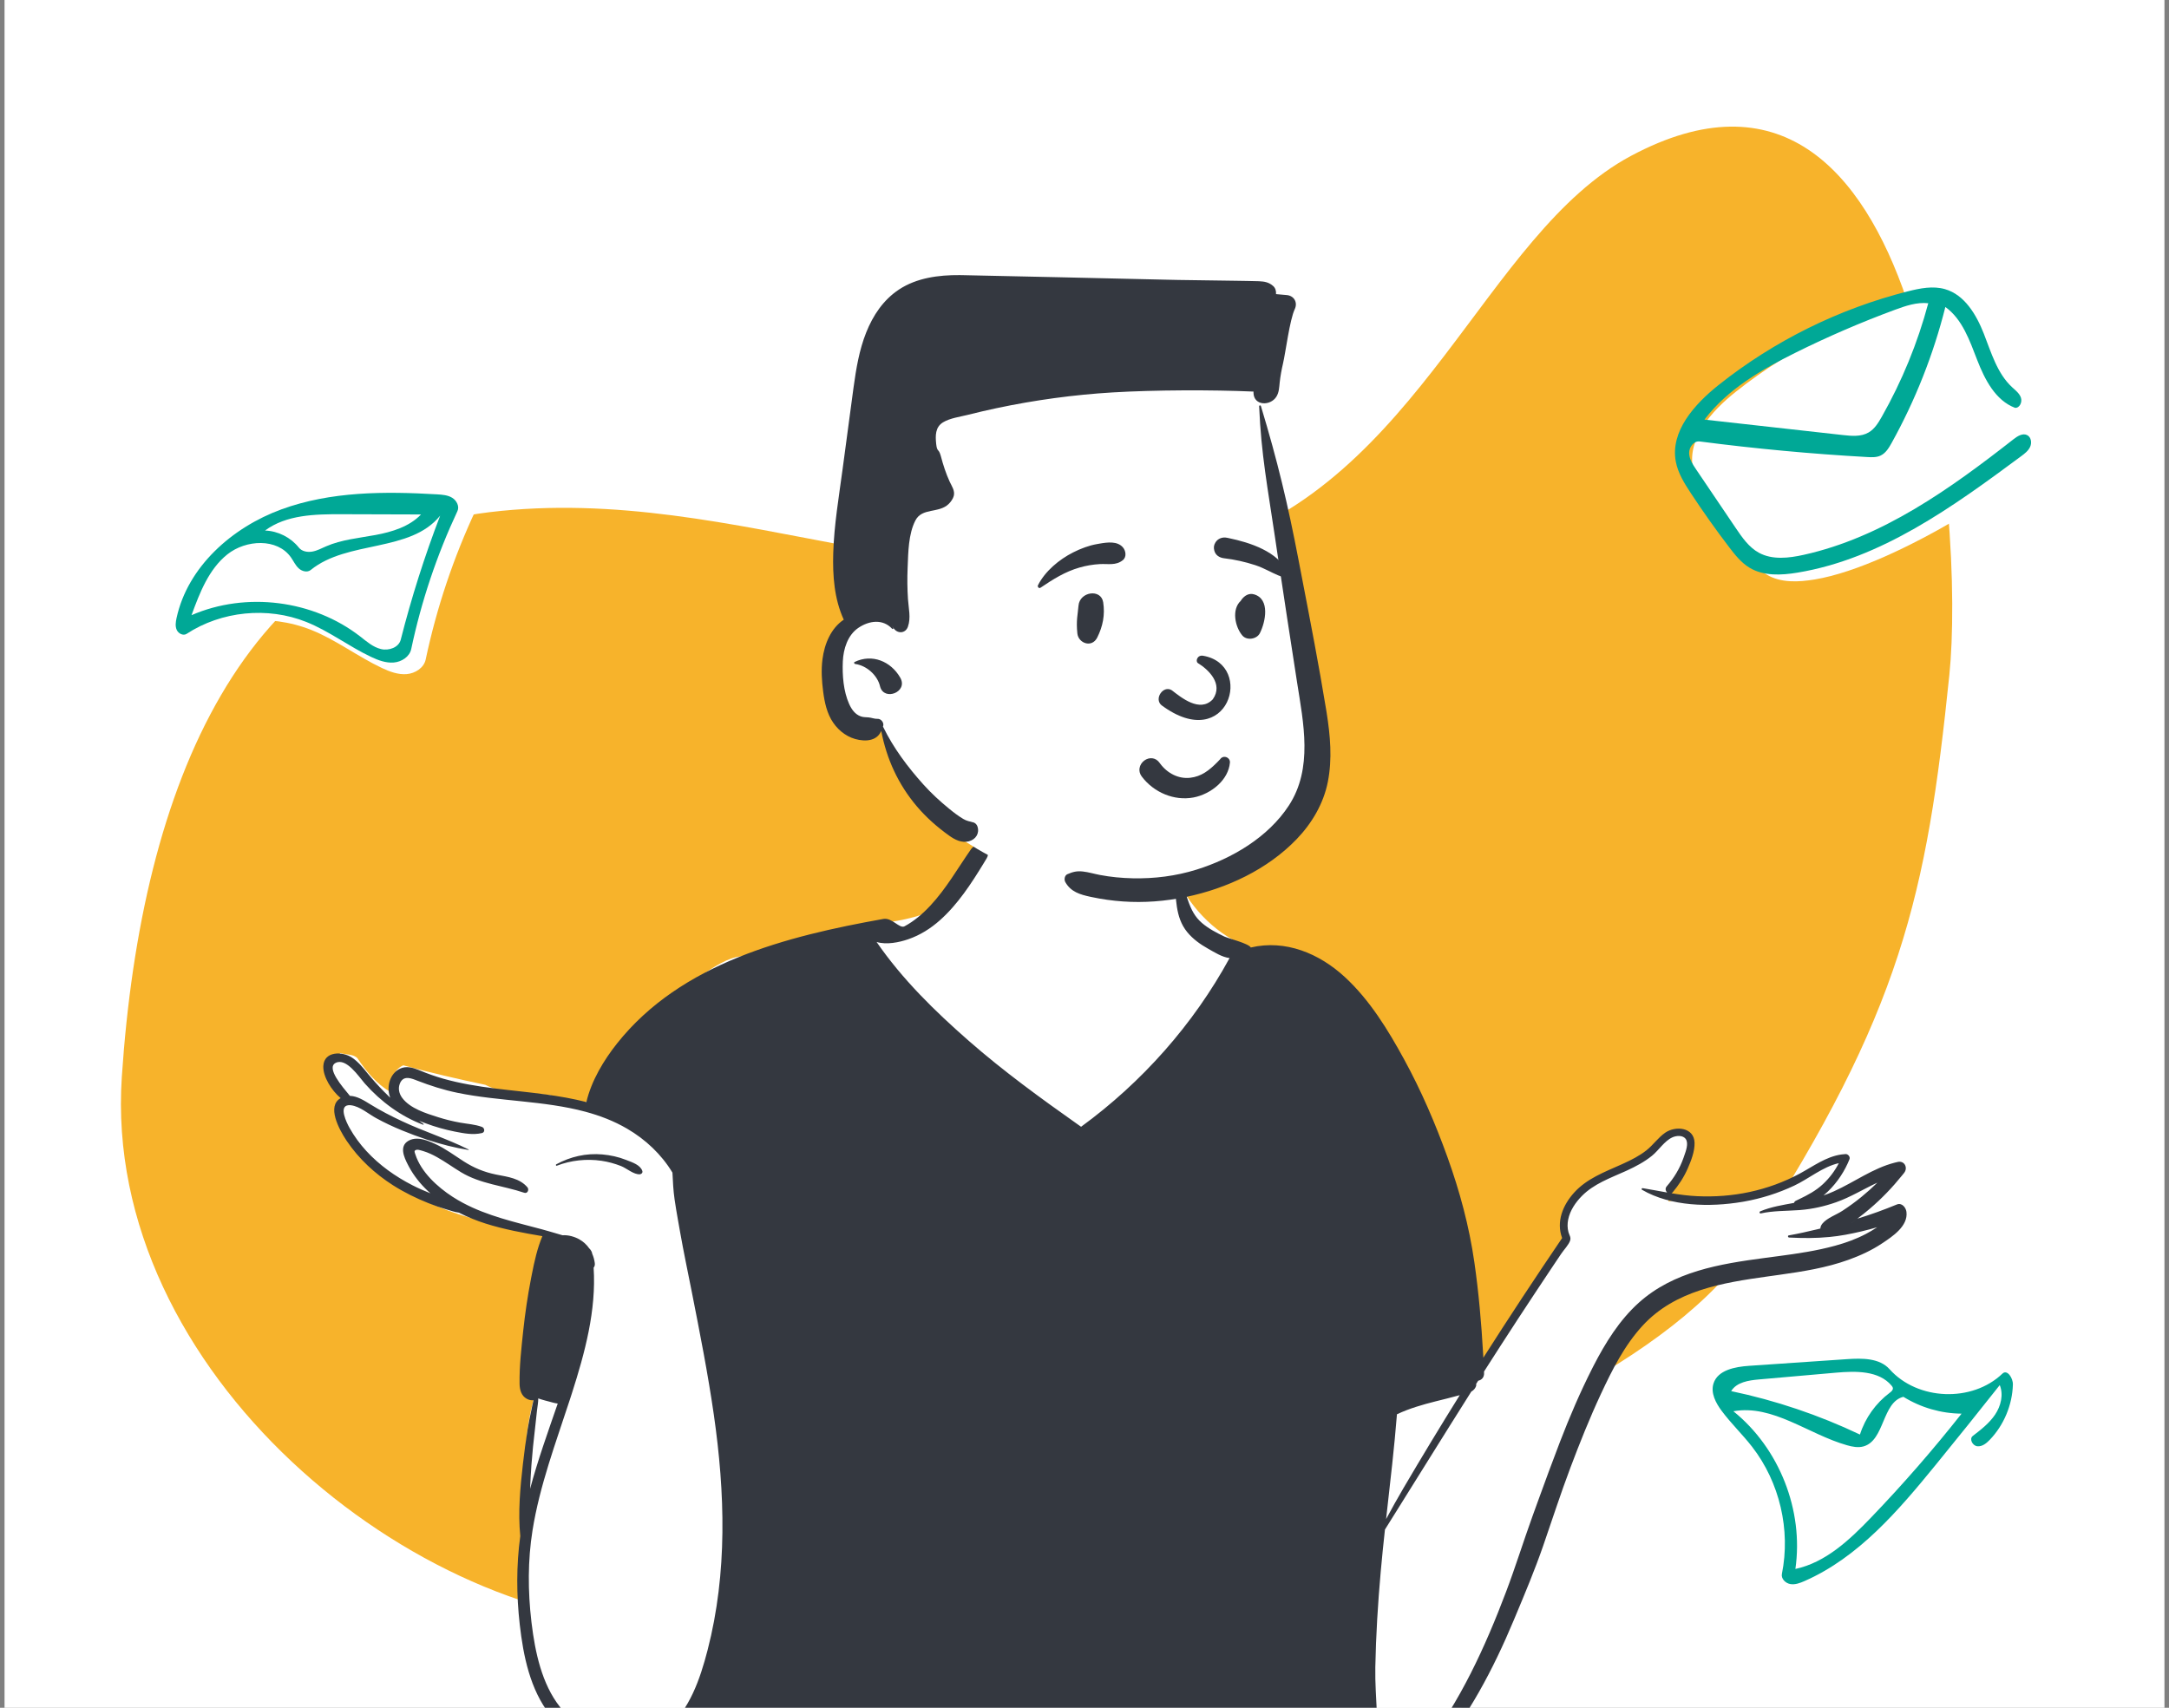 <svg width="320" height="252" viewBox="0 0 320 252" fill="none" xmlns="http://www.w3.org/2000/svg">
<rect x="0" y="0" width="320" height="252" fill="#808080" stroke="none"/>
<g clip-path="url(#clip0_3087_28869)">
<rect width="318.661" height="252" transform="translate(0.669)" fill="white"/>
<path fill-rule="evenodd" clip-rule="evenodd" d="M287.594 99.603C284.249 132.138 280.474 149.323 258.439 183.395C236.404 217.466 135.569 239.88 98.291 239.88C61.012 239.88 15.071 202.376 17.971 158.921C20.87 115.467 35.997 79.95 72.204 75.578C109.207 71.11 141.71 91.801 178.037 80.704C209.444 71.11 219.053 34.541 240.624 23.003C284.249 -0.33 289.869 77.47 287.594 99.603Z" fill="#F7B32B"/>
<path d="M302.037 66.947C300.429 69.672 280.072 83.465 267.724 85.506C265.334 85.901 262.725 86.036 260.649 84.789C259.423 84.052 258.509 82.902 257.641 81.765C255.657 79.165 253.764 76.495 251.967 73.762C251.022 72.326 250.086 70.826 249.765 69.138C248.915 64.666 252.52 60.65 256.082 57.816C264.271 51.303 273.859 46.559 284.004 43.999C285.8 43.546 287.704 43.162 289.483 43.677C292.371 44.512 294.097 47.434 295.199 50.231C296.301 53.028 297.16 56.087 299.362 58.133C299.865 58.6 303.645 64.221 302.037 66.947Z" fill="white"/>
<path fill-rule="evenodd" clip-rule="evenodd" d="M45.921 92.954C39.698 90.47 32.282 91.207 26.672 94.867C26.129 95.221 25.348 94.826 25.079 94.237C24.81 93.647 24.911 92.962 25.048 92.329C26.84 84.083 33.978 77.774 41.916 74.874C49.854 71.975 58.537 71.966 66.975 72.462C67.813 72.511 68.688 72.577 69.402 73.016C70.116 73.455 70.597 74.393 70.241 75.151C66.921 82.22 64.421 89.671 62.805 97.309C62.543 98.547 61.26 99.369 59.996 99.472C58.732 99.576 57.493 99.109 56.346 98.569C52.772 96.887 49.59 94.419 45.921 92.954Z" fill="white"/>
<path fill-rule="evenodd" clip-rule="evenodd" d="M297.284 60.18C294.395 59.081 292.823 56.01 291.705 53.128C290.587 50.246 289.517 47.1 287.005 45.299C285.249 52.292 282.577 59.054 279.08 65.359C278.668 66.101 278.197 66.882 277.426 67.234C276.826 67.508 276.139 67.478 275.481 67.441C267.219 66.977 258.975 66.209 250.77 65.142C249.897 65.029 249.185 65.981 249.203 66.861C249.222 67.742 249.733 68.526 250.226 69.255C252.177 72.142 254.129 75.029 256.08 77.916C257.024 79.313 258.024 80.762 259.505 81.568C261.484 82.645 263.908 82.358 266.108 81.87C277.712 79.296 287.708 72.136 297.067 64.809C297.655 64.348 298.433 63.864 299.092 64.215C299.668 64.521 299.783 65.344 299.512 65.937C299.241 66.529 298.697 66.942 298.173 67.33C288.116 74.78 277.547 82.455 265.199 84.496C262.81 84.891 260.2 85.026 258.124 83.779C256.898 83.042 255.985 81.892 255.117 80.755C253.132 78.155 251.239 75.485 249.442 72.752C248.497 71.316 247.561 69.817 247.24 68.128C246.39 63.656 249.995 59.64 253.557 56.806C261.746 50.293 271.334 45.549 281.479 42.989C283.275 42.536 285.179 42.152 286.958 42.667C289.846 43.502 291.572 46.424 292.674 49.221C293.776 52.018 294.635 55.077 296.837 57.123C297.34 57.59 297.928 58.028 298.153 58.676C298.378 59.325 297.969 60.233 297.284 60.18ZM277.62 61.506C280.607 56.241 282.92 50.594 284.483 44.745C282.809 44.562 281.152 45.127 279.572 45.71C274.582 47.553 269.691 49.663 264.927 52.028C259.893 54.527 254.856 57.435 251.465 61.916C258.277 62.676 265.09 63.437 271.903 64.197C273.187 64.34 274.573 64.463 275.687 63.811C276.563 63.298 277.119 62.389 277.62 61.506Z" fill="#00A896"/>
<path fill-rule="evenodd" clip-rule="evenodd" d="M266.222 233.303C265.559 233.595 264.841 233.866 264.128 233.743C263.414 233.62 262.747 232.95 262.89 232.241C264.2 225.753 262.555 218.727 258.501 213.495C257.08 211.662 255.388 210.049 254.004 208.187C253.131 207.015 252.355 205.54 252.798 204.147C253.427 202.164 255.963 201.682 258.038 201.541C262.862 201.212 267.686 200.883 272.51 200.554C274.733 200.403 277.293 200.38 278.777 202.042C282.907 206.669 290.958 206.979 295.432 202.685C296.125 202.021 296.997 203.343 296.969 204.303C296.883 207.319 295.64 210.288 293.551 212.466C293.058 212.98 292.428 213.483 291.72 213.41C291.012 213.336 290.489 212.319 291.054 211.885C292.265 210.955 293.499 210.001 294.348 208.732C295.198 207.462 295.609 205.798 295.03 204.385C291.914 208.327 288.768 212.245 285.593 216.14C280.087 222.893 274.199 229.8 266.222 233.303ZM274.923 213.433C274.13 213.652 273.285 213.484 272.494 213.26C266.8 211.651 261.555 207.203 255.73 208.244C262.521 213.713 266.127 222.884 264.88 231.514C269.354 230.556 272.888 227.215 276.057 223.914C280.748 219.029 285.202 213.915 289.398 208.599C286.382 208.574 283.377 207.704 280.814 206.113C277.648 206.897 278.066 212.564 274.923 213.433ZM279.058 204.45C277.172 202.227 273.782 202.295 270.877 202.55C267.089 202.883 263.3 203.216 259.512 203.549C257.974 203.684 256.207 203.954 255.405 205.273C261.962 206.646 268.355 208.802 274.404 211.681C275.182 209.237 276.742 207.049 278.798 205.516C279.029 205.343 279.293 205.122 279.263 204.835C279.247 204.688 279.153 204.563 279.058 204.45Z" fill="#00A896"/>
<path fill-rule="evenodd" clip-rule="evenodd" d="M45.186 91.773C39.48 89.491 32.68 90.168 27.535 93.529C27.037 93.855 26.321 93.492 26.075 92.951C25.828 92.409 25.921 91.779 26.047 91.198C27.69 83.623 34.235 77.827 41.514 75.163C48.793 72.499 56.755 72.492 64.493 72.947C65.261 72.993 66.064 73.053 66.719 73.456C67.373 73.859 67.814 74.721 67.488 75.418C64.444 81.911 62.151 88.756 60.669 95.773C60.429 96.911 59.252 97.666 58.093 97.761C56.934 97.856 55.798 97.427 54.747 96.931C51.469 95.385 48.551 93.119 45.186 91.773ZM45.839 84.108C45.33 84.521 44.535 84.303 44.057 83.856C43.578 83.408 43.306 82.788 42.929 82.252C40.912 79.374 36.282 79.613 33.537 81.808C30.793 84.004 29.465 87.474 28.256 90.774C36.307 87.277 46.224 88.532 53.15 93.925C54.096 94.661 55.034 95.491 56.199 95.774C57.363 96.058 58.83 95.548 59.125 94.387C60.701 88.181 62.643 82.068 64.937 76.091C60.535 81.562 51.289 79.68 45.839 84.108ZM44.087 80.801C44.539 81.369 45.36 81.52 46.074 81.392C46.789 81.264 47.438 80.908 48.104 80.618C50.396 79.622 52.935 79.4 55.393 78.944C57.851 78.488 60.386 77.717 62.116 75.913C58.212 75.901 54.309 75.889 50.405 75.878C46.482 75.866 42.255 75.949 39.103 78.285C41.022 78.355 42.891 79.299 44.087 80.801Z" fill="#00A896"/>
<path fill-rule="evenodd" clip-rule="evenodd" d="M269.392 180.498C271.445 179.426 273.45 178.26 275.424 177.047C276.814 176.215 275.583 174.12 274.158 174.877C273.429 175.264 272.703 175.655 271.975 176.04C272.548 175.546 273.079 175.008 273.556 174.422L273.523 174.389C275.36 172.742 273 169.634 270.911 170.987C269.068 172.323 267.209 173.687 265.093 174.567C260.712 176.426 255.88 176.734 251.177 176.787C249.457 176.658 247.813 176.956 246.143 177.289C246.798 174.661 248.436 172.677 249.305 170.132C249.946 167.562 246.24 165.812 244.926 168.282C244.604 168.888 244.296 169.502 243.996 170.118C241.156 172.703 236.415 172.475 233.551 175.25C231.92 176.698 231.122 178.664 230.807 180.637C230.593 181.976 230.925 183.319 230.116 184.506C226.203 190.045 220.019 198.799 216.879 204.895C214.655 190.41 208.718 172.495 202.585 159.251C200.557 155.015 198.237 150.876 195.191 147.286C195.536 146.088 194.317 143.963 193.542 144.617C191.157 141.702 186.941 140.947 183.551 139.497C178.974 137.539 175.177 133.469 173.31 128.842C170.912 120.033 165.008 118.914 156.82 119.303C148.984 119.293 143.186 122.647 141.477 130.629C138.003 136.687 129.802 135.685 123.901 137.289C119.577 138.278 115.381 139.806 111.392 141.746C106.956 137.535 91.066 155.208 89.621 159.757C90.472 159.922 91.317 160.12 92.154 160.362C92.9 160.578 92.587 161.705 91.835 161.525C90.898 161.3 89.956 161.145 89.01 161.037C88.981 161.128 88.956 161.218 88.937 161.307C88.831 161.3 88.725 161.291 88.618 161.283C88.854 161.406 89.081 161.549 89.302 161.732C89.836 162.176 89.14 163.033 88.573 162.679C88.038 162.279 87.338 162.342 86.696 162.207C86.658 163.527 81.952 162.051 81.221 161.613C77.972 161.207 74.63 161.643 71.597 160.075C67.561 159.225 63.495 158.284 59.505 157.201C58.448 157.613 57.455 159.088 58.294 160.17C58.766 160.662 58.16 161.467 57.566 161.117C55.572 159.943 54.031 158.11 52.724 156.136C52.109 155.515 51.017 155.649 50.191 155.391C50.08 155.59 50.015 155.811 50.016 156.038C46.511 156.615 49.011 160.447 50.774 161.64C49.839 162.25 49.803 163.442 49.885 164.438C49.687 164.793 49.621 165.233 49.793 165.631C50.452 167.151 51.878 168.431 52.962 169.662C54.159 171.023 55.226 172.39 56.683 173.493C62.234 177.727 68.933 180.094 75.805 181.02C78.246 181.395 81.756 181.969 83.267 184.034C82.896 186.484 82.215 188.834 81.598 191.224C80.734 194.395 80.793 197.716 80.781 200.949C80.661 200.852 80.429 200.872 80.394 201.057C80.194 202.398 80.044 203.768 79.23 204.895C78.516 206.989 78.041 209.223 77.775 211.423C76.706 221.854 76.45 232.593 78.861 242.862C79.791 246.672 81.303 250.292 83.364 253.626C83.979 254.62 84.967 254.912 85.854 254.716C88.823 256.26 92.564 256.755 95.764 256.363C106.675 253.272 102.874 260.714 118.172 258.435C144.578 255.069 171.265 261.684 197.615 257.8C198.264 262.816 206.759 261.378 209.71 259.257C218.559 252.675 222.953 231.835 227.393 221.263C230.446 212.931 235.557 198.173 242.251 192.581C244.258 191.01 246.684 190.183 249.112 189.516C258.172 187.18 267.266 184.97 276.343 182.699C277.883 182.32 277.606 179.693 275.96 179.861C273.776 180.085 271.584 180.288 269.392 180.498Z" fill="white"/>
<path fill-rule="evenodd" clip-rule="evenodd" d="M67.707 178.936C67.093 178.86 66.492 178.641 65.894 178.469C64.982 178.202 64.088 177.891 63.208 177.536C61.391 176.808 59.629 175.947 57.977 174.893C55.308 173.19 52.951 171.007 51.172 168.379L51.05 168.196C50.035 166.649 48.162 163.213 50.262 162.038C48.909 160.906 47.63 158.874 47.702 157.305C47.804 155.086 50.523 155.116 51.928 156.057C52.848 156.673 53.538 157.536 54.23 158.385C54.996 159.327 55.814 160.226 56.664 161.091C56.889 161.319 57.117 161.544 57.349 161.764L57.582 161.983C57.546 161.897 57.514 161.809 57.486 161.719C57.017 160.256 57.576 158.352 59.038 157.682C59.932 157.272 60.861 157.522 61.728 157.871L61.86 157.925C63.027 158.408 64.208 158.836 65.423 159.179C70.375 160.577 75.544 160.81 80.618 161.508C82.573 161.779 84.564 162.12 86.509 162.621C87.251 159.47 89.069 156.448 91.042 153.963C100.489 142.072 116.07 138.142 130.323 135.598C131.622 135.367 132.698 137.089 133.454 136.681C134.888 135.911 136.149 134.82 137.256 133.634C139.615 131.104 141.29 128.129 143.256 125.31C144.229 123.918 146.466 125.164 145.564 126.658L145.122 127.389C143.302 130.381 141.287 133.464 138.677 135.785C137.29 137.016 135.75 137.989 133.99 138.597C132.656 139.057 130.786 139.444 129.326 138.998L129.151 138.743C129.209 138.828 129.267 138.913 129.326 138.998C133.135 144.521 137.915 149.196 142.952 153.608C148.035 158.058 153.519 162.043 159.036 165.94L159.496 166.265C168.484 159.705 176.077 151.148 181.404 141.372C180.287 141.237 179.183 140.521 178.228 139.987C177.08 139.342 175.999 138.571 175.157 137.544C173.322 135.307 173.561 132.424 173.23 129.71C173.21 129.541 173.433 129.499 173.535 129.583C174.529 130.41 174.878 131.764 175.293 132.934C175.75 134.22 176.268 135.279 177.316 136.184C178.292 137.027 179.483 137.646 180.64 138.198C181.237 138.481 184.198 139.208 184.536 139.811C189.652 138.609 194.637 140.686 198.428 144.189C202.091 147.573 204.78 151.973 207.153 156.316C209.686 160.95 211.761 165.781 213.549 170.746C215.362 175.786 216.751 180.936 217.515 186.241C218.16 190.713 218.555 195.255 218.811 199.777L218.842 200.342C222.627 194.398 226.507 188.516 230.467 182.686C229.566 180.28 230.563 177.824 232.249 175.967C234.118 173.91 236.702 172.955 239.174 171.844L239.499 171.697C240.69 171.153 241.878 170.554 242.907 169.739C243.898 168.953 244.625 167.87 245.668 167.145C247.184 166.09 249.934 166.315 250.005 168.62C250.041 169.886 249.497 171.274 249 172.412C248.437 173.698 247.677 174.863 246.775 175.935C246.733 175.985 246.687 176.024 246.641 176.055L246.606 176.077C247.853 176.284 249.11 176.45 250.392 176.508C252.976 176.627 255.588 176.436 258.119 175.891C260.709 175.333 263.219 174.426 265.549 173.162C267.54 172.083 269.384 170.686 271.646 170.357C271.854 170.325 272.065 170.305 272.281 170.293C272.642 170.273 273.003 170.698 272.861 171.055C272.783 171.252 272.7 171.447 272.61 171.643C271.828 173.367 270.629 175.038 269.133 176.307L269.017 176.404C269.545 176.222 270.064 176.017 270.575 175.786C273.581 174.432 276.307 172.386 279.529 171.563C279.682 171.523 279.836 171.487 279.99 171.453C280.987 171.238 281.512 172.321 280.927 173.064C280.832 173.184 280.738 173.303 280.64 173.421C279.202 175.206 277.616 176.863 275.868 178.352C275.269 178.862 274.651 179.355 274.022 179.827C273.756 180.027 273.49 180.222 273.22 180.415L273.087 180.509C273.402 180.286 273.713 180.06 274.022 179.827C275.994 179.229 277.939 178.521 279.842 177.736C280.598 177.425 281.185 178.192 281.265 178.822C281.534 180.932 279.192 182.459 277.669 183.474C276.141 184.493 274.459 185.268 272.736 185.889C269.425 187.087 265.947 187.631 262.475 188.118L260.788 188.353C254.112 189.287 247.14 190.404 242.35 195.602C239.665 198.514 237.849 202.134 236.187 205.695C234.527 209.252 233.069 212.903 231.686 216.574C230.252 220.374 229.003 224.244 227.676 228.082C226.457 231.606 225.001 235.085 223.559 238.528L223.331 239.072C220.27 246.391 216.613 253.284 211.516 259.395C210.676 260.404 209.319 258.972 210.095 257.972C215.426 251.095 219.135 242.98 222.196 234.885C223.59 231.202 224.757 227.43 226.096 223.726L226.893 221.526C227.957 218.594 229.03 215.664 230.15 212.755C231.567 209.073 233.125 205.436 234.908 201.917L235.097 201.546C236.842 198.152 238.915 194.806 241.768 192.237C246.904 187.611 253.739 186.501 260.347 185.622L262.426 185.348C265.219 184.977 268.021 184.566 270.738 183.819C272.305 183.39 273.837 182.84 275.277 182.082C275.85 181.781 276.409 181.45 276.951 181.089C275.407 181.542 273.841 181.913 272.247 182.204C271.467 182.346 270.695 182.453 269.926 182.527C267.943 182.724 265.976 182.715 263.945 182.609C263.772 182.599 263.716 182.328 263.901 182.294C265.315 182.043 266.731 181.728 268.141 181.386L268.564 181.283C268.572 181.049 268.664 180.8 268.857 180.563C269.559 179.708 270.892 179.271 271.816 178.667C272.785 178.035 273.723 177.353 274.617 176.623C275.435 175.955 276.221 175.248 276.977 174.51L277.204 174.288C277.128 174.362 277.053 174.436 276.977 174.51C274.936 175.453 273.001 176.663 270.87 177.409C269.176 178.005 267.399 178.406 265.607 178.549L265.496 178.558L265.384 178.565C263.514 178.699 261.631 178.645 259.789 179.05C259.582 179.096 259.518 178.82 259.702 178.741C261.312 178.071 262.987 177.812 264.679 177.5C264.715 177.367 264.807 177.249 264.967 177.172L265.4 176.966C266.69 176.346 267.891 175.721 268.963 174.715C269.91 173.826 270.697 172.787 271.289 171.635C268.921 172.155 266.842 173.951 264.689 174.96C262.343 176.061 259.861 176.851 257.311 177.301L257.02 177.351C252.254 178.146 246.523 178.045 242.254 175.566C242.117 175.485 242.215 175.303 242.356 175.325C243.567 175.523 244.766 175.758 245.965 175.967C245.73 175.752 245.626 175.367 245.896 175.058C246.973 173.823 247.825 172.412 248.369 170.867L248.473 170.565C248.724 169.849 249.148 168.737 248.715 168.09C248.302 167.474 247.33 167.559 246.749 167.82C245.54 168.365 244.736 169.728 243.717 170.55C242.606 171.449 241.343 172.115 240.05 172.711L239.777 172.835C237.54 173.842 235.15 174.689 233.392 176.466C232.445 177.421 231.631 178.615 231.359 179.953C231.234 180.567 231.234 181.199 231.399 181.807C231.529 182.282 231.802 182.575 231.645 183.059C231.441 183.683 230.717 184.429 230.344 184.985C229.911 185.627 229.48 186.271 229.049 186.915C228.189 188.203 227.333 189.495 226.477 190.785C224.765 193.369 223.07 195.965 221.39 198.569C220.844 199.417 220.299 200.265 219.756 201.115L218.942 202.39L218.513 203.063L217.779 204.216C217.806 204.322 217.804 204.435 217.769 204.533C217.644 204.889 217.41 205.133 217.12 205.309L217.068 205.34C212.789 212.107 208.579 218.918 204.326 225.701C204.1 227.771 203.887 229.843 203.703 231.916C203.284 236.606 202.997 241.309 202.905 246.017C202.861 248.297 203.043 250.589 203.141 252.866C203.19 253.953 203.255 255.039 203.341 256.124L203.405 256.893C203.489 257.95 203.537 258.999 203.158 260.007C202.821 260.891 201.794 261.09 201.187 260.416C193.261 260.097 185.33 259.854 177.398 259.704C163.201 259.431 148.998 259.473 134.8 259.748C127.668 259.886 120.535 260.081 113.405 260.322C109.892 260.438 106.378 260.602 102.863 260.651C100.97 260.676 97.989 259.987 97.837 257.855L97.833 257.79C97.596 257.854 97.352 257.906 97.101 257.944C96.989 257.961 96.882 257.957 96.783 257.933L96.734 257.92C93.911 258.781 90.341 257.553 87.659 256.837L87.437 256.779C84.877 256.111 82.82 255.156 81.142 253.033C78.205 249.316 77.202 244.324 76.681 239.724C76.192 235.394 76.164 230.985 76.759 226.664C76.408 223.143 76.751 219.51 77.15 216.009C77.347 214.277 77.577 212.548 77.854 210.826C78.008 209.866 78.211 208.915 78.417 207.966C78.5 207.586 78.568 207.178 78.673 206.784L78.72 206.615C78.399 206.658 78.048 206.587 77.709 206.401C76.903 205.958 76.669 205.061 76.655 204.202C76.611 201.614 76.919 198.952 77.192 196.38C77.467 193.812 77.844 191.234 78.337 188.698L78.465 188.044C78.838 186.147 79.266 184.189 80.019 182.407C77.19 181.925 74.369 181.414 71.624 180.543C70.285 180.115 68.966 179.584 67.707 178.936ZM215.361 205.869C215.317 205.879 215.275 205.891 215.233 205.903C214.102 206.22 212.96 206.489 211.821 206.778C209.852 207.274 207.927 207.827 206.097 208.688C205.713 213.531 205.145 218.358 204.604 223.188L204.497 224.154C205.327 222.613 206.177 221.084 207.065 219.574C209.77 214.969 212.536 210.401 215.361 205.869ZM79.41 206.349C79.416 206.924 79.295 207.522 79.231 208.076C79.127 208.975 79.043 209.878 78.936 210.776C78.72 212.582 78.535 214.39 78.401 216.203C78.315 217.361 78.259 218.522 78.209 219.684C79.346 215.433 80.851 211.274 82.283 207.109C82.043 207.084 81.799 207.025 81.546 206.958L81.122 206.844C80.871 206.779 80.059 206.579 79.41 206.349ZM218.942 202.391L218.951 202.581C218.981 203.257 218.576 203.638 218.084 203.737C218.369 203.287 218.656 202.838 218.942 202.391ZM88.863 170.348C90.06 170.454 91.233 170.709 92.351 171.15L92.459 171.192C93.287 171.512 94.497 171.913 94.767 172.797C94.844 173.048 94.639 173.254 94.404 173.275C93.506 173.347 92.448 172.384 91.616 172.059C90.689 171.697 89.719 171.429 88.737 171.286C86.529 170.963 84.228 171.208 82.15 172.013C82.028 172.061 81.952 171.866 82.062 171.808C84.155 170.668 86.483 170.137 88.863 170.348ZM63.498 176.085C63.36 175.963 63.222 175.834 63.085 175.706C62.011 174.689 61.059 173.501 60.354 172.196L60.168 171.843C59.594 170.731 58.889 169.146 60.238 168.345C61.044 167.866 62.015 167.986 62.913 168.277C62.971 168.295 63.029 168.315 63.087 168.335C63.488 168.476 63.875 168.644 64.22 168.805C65.718 169.493 67.039 170.494 68.422 171.377C69.921 172.334 71.401 172.946 73.132 173.304L73.294 173.337C74.918 173.658 76.679 173.864 77.812 175.2C78.096 175.538 77.836 176.169 77.344 176.003C74.213 174.946 70.899 174.713 68.023 172.977C66.833 172.259 65.706 171.435 64.489 170.755C63.843 170.393 63.177 170.077 62.466 169.861L62.078 169.746C61.851 169.68 61.58 169.614 61.397 169.679C61.05 169.8 61.161 169.986 61.268 170.31L61.279 170.343C62.123 172.956 64.529 175.142 66.758 176.589C67.27 176.922 67.793 177.227 68.326 177.51C71.936 179.435 75.975 180.331 79.943 181.395C79.943 181.395 82.237 182.036 82.996 182.276C83.842 182.206 84.807 182.505 85.444 182.862C86.064 183.209 86.563 183.675 86.94 184.222C86.94 184.222 87.303 184.525 87.369 184.995C87.56 185.43 87.688 185.899 87.752 186.389C87.788 186.676 87.716 186.896 87.58 187.053C87.99 193.351 86.29 199.614 84.373 205.599L84.183 206.189L84.061 206.563C81.994 212.909 79.622 219.209 78.564 225.825C77.856 230.245 77.878 234.819 78.397 239.258L78.434 239.565C78.945 243.762 79.93 248.471 82.597 251.85C83.958 253.574 85.57 254.34 87.631 254.895L87.744 254.925C89.609 255.416 91.533 256.113 93.456 256.323C95.24 256.518 96.736 255.854 98.342 255.232L98.344 255.23C101.726 252.235 103.262 247.873 104.397 243.471C107.338 232.08 106.973 220.256 105.305 208.698C104.435 202.659 103.252 196.673 102.073 190.688C101.484 187.697 100.848 184.712 100.321 181.711L100.008 179.944C99.835 178.963 99.668 177.981 99.525 176.994C99.332 175.668 99.274 174.364 99.208 173.03C97.588 170.343 95.236 168.131 92.512 166.544C90.561 165.406 88.496 164.618 86.365 164.046C80.272 162.403 73.629 162.519 67.498 161.255C65.439 160.831 63.483 160.202 61.529 159.447L61.263 159.343C60.367 158.994 59.453 158.8 59.007 159.857C58.691 160.609 58.879 161.392 59.354 162.024C60.519 163.572 62.861 164.291 64.623 164.848C65.684 165.185 66.766 165.452 67.861 165.651C68.956 165.85 70.055 165.9 71.105 166.287C71.51 166.435 71.59 167.079 71.105 167.193C69.774 167.505 68.434 167.238 67.111 166.979C65.658 166.692 64.226 166.285 62.835 165.769C62.578 165.675 62.312 165.575 62.042 165.469L61.838 165.388C62.049 165.541 62.259 165.691 62.472 165.842C62.528 165.882 62.494 165.988 62.42 165.962C59.148 164.74 56.171 162.537 53.865 159.93L53.751 159.799C52.938 158.868 51.088 156.051 49.528 156.836C48.063 157.571 50.56 160.407 51.509 161.567L51.619 161.703C52.698 161.731 53.742 162.403 54.617 162.944C56.134 163.886 57.72 164.696 59.336 165.454C62.548 166.965 65.959 168.03 69.136 169.617C69.178 169.639 69.146 169.693 69.106 169.687C67.083 169.364 65.082 168.849 63.127 168.209L63.04 168.182L62.953 168.153C61.732 167.751 60.527 167.298 59.342 166.814C58.025 166.277 56.738 165.673 55.489 164.989C54.358 164.371 53.103 163.258 51.792 163.093C51.651 163.075 51.527 163.073 51.419 163.083C49.913 163.209 51.158 165.705 51.579 166.451C52.267 167.677 53.097 168.809 54.049 169.842C55.98 171.94 58.32 173.603 60.852 174.897C61.716 175.339 62.6 175.728 63.498 176.085Z" fill="#343840"/>
<path fill-rule="evenodd" clip-rule="evenodd" d="M159.131 46.665C170.515 46.665 185.21 53.811 186.463 61.129C187.939 69.754 195.847 102.848 194.061 113.46C192.276 124.073 182.653 131.713 167.256 131.713C151.858 131.713 140.366 123.311 137.727 120.426C135.088 117.541 130.198 107.241 130.198 107.241C130.198 107.241 121.954 106.144 121.915 99.419C121.876 92.695 127.275 90.248 127.275 90.248C127.275 90.248 125.35 63.71 130.198 56.801C135.046 49.892 147.747 46.665 159.131 46.665Z" fill="white"/>
<path fill-rule="evenodd" clip-rule="evenodd" d="M185.766 59.948C185.758 59.794 185.982 59.776 186.025 59.912C188.481 68.031 189.994 74.359 191.588 82.683L192.059 85.131C193.317 91.662 194.587 98.203 195.66 104.765L195.723 105.157C196.261 108.554 196.571 111.984 195.897 115.388C195.267 118.57 193.547 121.487 191.314 123.81C186.997 128.3 180.998 131.105 174.964 132.358C171.912 132.992 168.764 133.237 165.655 133.016C164.105 132.908 162.557 132.689 161.039 132.366L160.872 132.331C159.342 132 157.984 131.606 157.172 130.165C156.967 129.802 157.05 129.181 157.479 128.994C158.289 128.645 158.884 128.498 159.768 128.599C160.612 128.695 161.436 128.95 162.27 129.108C163.864 129.411 165.484 129.564 167.106 129.6C170.292 129.67 173.486 129.271 176.531 128.32C181.764 126.685 187.081 123.557 190.139 118.879C193.735 113.375 192.303 106.696 191.35 100.618L191.322 100.434C190.357 94.221 189.403 88.009 188.477 81.792L188.082 79.128C187.043 72.088 186.063 67.062 185.766 59.948ZM132.638 42.717C135.249 40.995 138.495 40.571 141.562 40.595L141.946 40.6C145.874 40.66 165.646 41.131 172.266 41.276L173.841 41.309C175.925 41.348 180.129 41.389 182.295 41.429L182.42 41.431C183.482 41.451 184.545 41.459 185.608 41.493L185.763 41.499C186.559 41.533 187.222 41.652 187.845 42.214C188.162 42.498 188.286 42.932 188.257 43.346L188.252 43.399L189.83 43.538C190.901 43.633 191.468 44.594 191.042 45.567L191.021 45.614C190.265 47.227 189.688 51.922 189.283 53.657C189.07 54.57 188.9 55.497 188.799 56.43C188.719 57.164 188.711 57.9 188.302 58.546C187.43 59.924 184.976 59.912 184.932 57.96C184.93 57.898 184.932 57.838 184.938 57.78C178.763 57.509 170.332 57.535 164.165 57.904C158.405 58.249 152.671 59.032 147.027 60.229C145.597 60.532 144.172 60.863 142.756 61.222C141.596 61.515 140.17 61.69 139.132 62.318C137.969 63.024 137.991 64.29 138.117 65.496C138.253 66.774 138.479 66.115 138.799 67.28L138.819 67.353C139.15 68.617 139.559 69.867 140.1 71.055C140.409 71.733 140.906 72.385 140.717 73.165C140.611 73.605 140.264 74.074 139.946 74.381C138.494 75.775 136.04 74.887 135.053 76.797C134.021 78.794 133.996 81.499 133.908 83.709L133.903 83.838C133.839 85.361 133.857 86.888 133.957 88.406C134.047 89.79 134.416 91.161 133.943 92.491C133.598 93.458 132.471 93.548 131.882 92.762C131.814 92.672 131.752 92.579 131.694 92.486L131.637 92.393L131.633 92.395C131.689 92.483 131.741 92.574 131.791 92.666C131.846 92.768 131.711 92.88 131.629 92.792C130.242 91.281 128.215 91.582 126.645 92.64C125.055 93.715 124.427 95.757 124.345 97.589C124.253 99.621 124.433 102.003 125.279 103.88C125.636 104.675 126.145 105.405 126.99 105.708C127.373 105.844 127.738 105.826 128.136 105.858C128.551 105.89 129.051 106.099 129.454 106.071C129.977 106.034 130.447 106.632 130.299 107.133L130.288 107.166C130.28 107.191 130.272 107.215 130.264 107.237C130.284 107.255 130.304 107.277 130.318 107.309C131.842 110.425 133.931 113.197 136.24 115.769C137.397 117.055 138.68 118.237 140.022 119.33C140.683 119.87 141.381 120.41 142.117 120.845C142.361 120.987 142.586 121.084 142.861 121.162C142.989 121.198 143.135 121.216 143.26 121.258L143.389 121.302C143.398 121.305 143.406 121.308 143.414 121.31C143.783 121.352 144.094 121.597 144.216 121.98C144.535 122.979 143.955 123.862 142.965 124.137C141.892 124.437 140.881 123.91 140.03 123.305L139.974 123.264C138.239 122.015 136.641 120.612 135.258 118.975C132.521 115.743 130.807 112.001 130.013 107.863C129.817 108.286 129.552 108.655 129.093 108.912C128.379 109.313 127.527 109.313 126.745 109.179C125.171 108.912 123.83 107.951 122.934 106.651C122.003 105.303 121.657 103.666 121.446 102.071C121.238 100.474 121.135 98.871 121.344 97.27C121.643 94.971 122.607 92.698 124.482 91.438C123.078 88.378 122.831 84.948 122.932 81.597C123.054 77.473 123.766 73.302 124.313 69.215L125.869 57.597L125.933 57.129C126.308 54.396 126.765 51.648 127.788 49.073C128.796 46.535 130.328 44.24 132.638 42.717ZM126.09 97.679C128.66 96.431 131.437 97.581 132.82 100.002C134.023 102.108 130.447 103.499 129.85 101.329L129.833 101.262C129.44 99.619 127.84 98.199 126.17 97.978C126.031 97.958 125.929 97.757 126.09 97.679Z" fill="#343840"/>
<path fill-rule="evenodd" clip-rule="evenodd" d="M171.871 117.217C170.524 116.667 169.321 115.749 168.442 114.576C168.136 114.169 168.057 113.739 168.121 113.345C168.193 112.902 168.455 112.501 168.812 112.232C169.17 111.962 169.617 111.829 170.05 111.897C170.427 111.956 170.801 112.162 171.097 112.589L171.159 112.675C171.682 113.382 172.363 113.963 173.139 114.337C173.887 114.698 174.724 114.866 175.59 114.768C177.238 114.582 178.375 113.69 179.583 112.478C179.732 112.325 179.882 112.167 180.033 112.007C180.128 111.862 180.26 111.768 180.406 111.719C180.569 111.665 180.753 111.668 180.921 111.727C181.084 111.784 181.229 111.891 181.327 112.034C181.419 112.17 181.472 112.338 181.455 112.532C181.344 113.787 180.688 114.908 179.756 115.788C178.721 116.765 177.349 117.441 176.057 117.679C174.634 117.94 173.184 117.753 171.871 117.217ZM176.729 97.845C178.243 98.766 180.55 100.913 178.921 103.196C177.004 105.209 174.244 102.901 172.883 101.857C171.622 101.048 170.205 103.129 171.375 104.073C181.204 111.355 185.193 98.086 177.495 96.762C176.647 96.616 176.332 97.56 176.729 97.845ZM159.115 89.374C159.282 87.297 162.445 86.825 162.759 88.881C163.041 90.723 162.709 92.415 161.88 94.073C161.088 95.657 159.097 94.918 158.947 93.475C158.745 91.542 159.011 90.667 159.115 89.374ZM183.187 88.455C183.628 87.877 184.265 87.483 185.027 87.705C187.41 88.402 186.708 91.787 185.871 93.435C185.416 94.33 183.946 94.557 183.282 93.769C182.199 92.484 181.681 89.918 183.057 88.653C183.095 88.587 183.136 88.521 183.187 88.455ZM161.847 80.283L162.223 80.217C163.388 80.016 164.836 79.822 165.659 80.759C166.096 81.256 166.247 82.179 165.659 82.654C164.626 83.491 163.484 83.167 162.247 83.238C161.226 83.296 160.246 83.465 159.263 83.746C157.108 84.363 155.351 85.488 153.51 86.724C153.268 86.886 153.022 86.577 153.137 86.351C154.2 84.268 156.26 82.557 158.323 81.514C159.424 80.957 160.629 80.495 161.847 80.283ZM181.015 79.35L181.303 79.409C184.438 80.065 188.511 81.375 189.996 84.456C190.053 84.892 189.993 84.985 189.944 85.046L189.928 85.067C189.888 85.119 189.856 85.191 189.667 85.25C189.615 85.237 189.562 85.224 189.509 85.21C188.828 85.032 188.29 84.786 187.768 84.531L187.203 84.252C186.548 83.93 185.886 83.62 185.185 83.391C183.689 82.903 182.15 82.559 180.587 82.376C180.249 82.336 179.922 82.221 179.665 82.025C179.421 81.839 179.234 81.582 179.149 81.239C179.039 80.796 179.071 80.46 179.308 80.061C179.487 79.76 179.743 79.552 180.036 79.433C180.336 79.311 180.676 79.282 181.015 79.35Z" fill="#343840"/>
</g>
<defs>
<clipPath id="clip0_3087_28869">
<rect width="318.661" height="252" fill="white" transform="translate(0.669)"/>
</clipPath>
</defs>
</svg>
